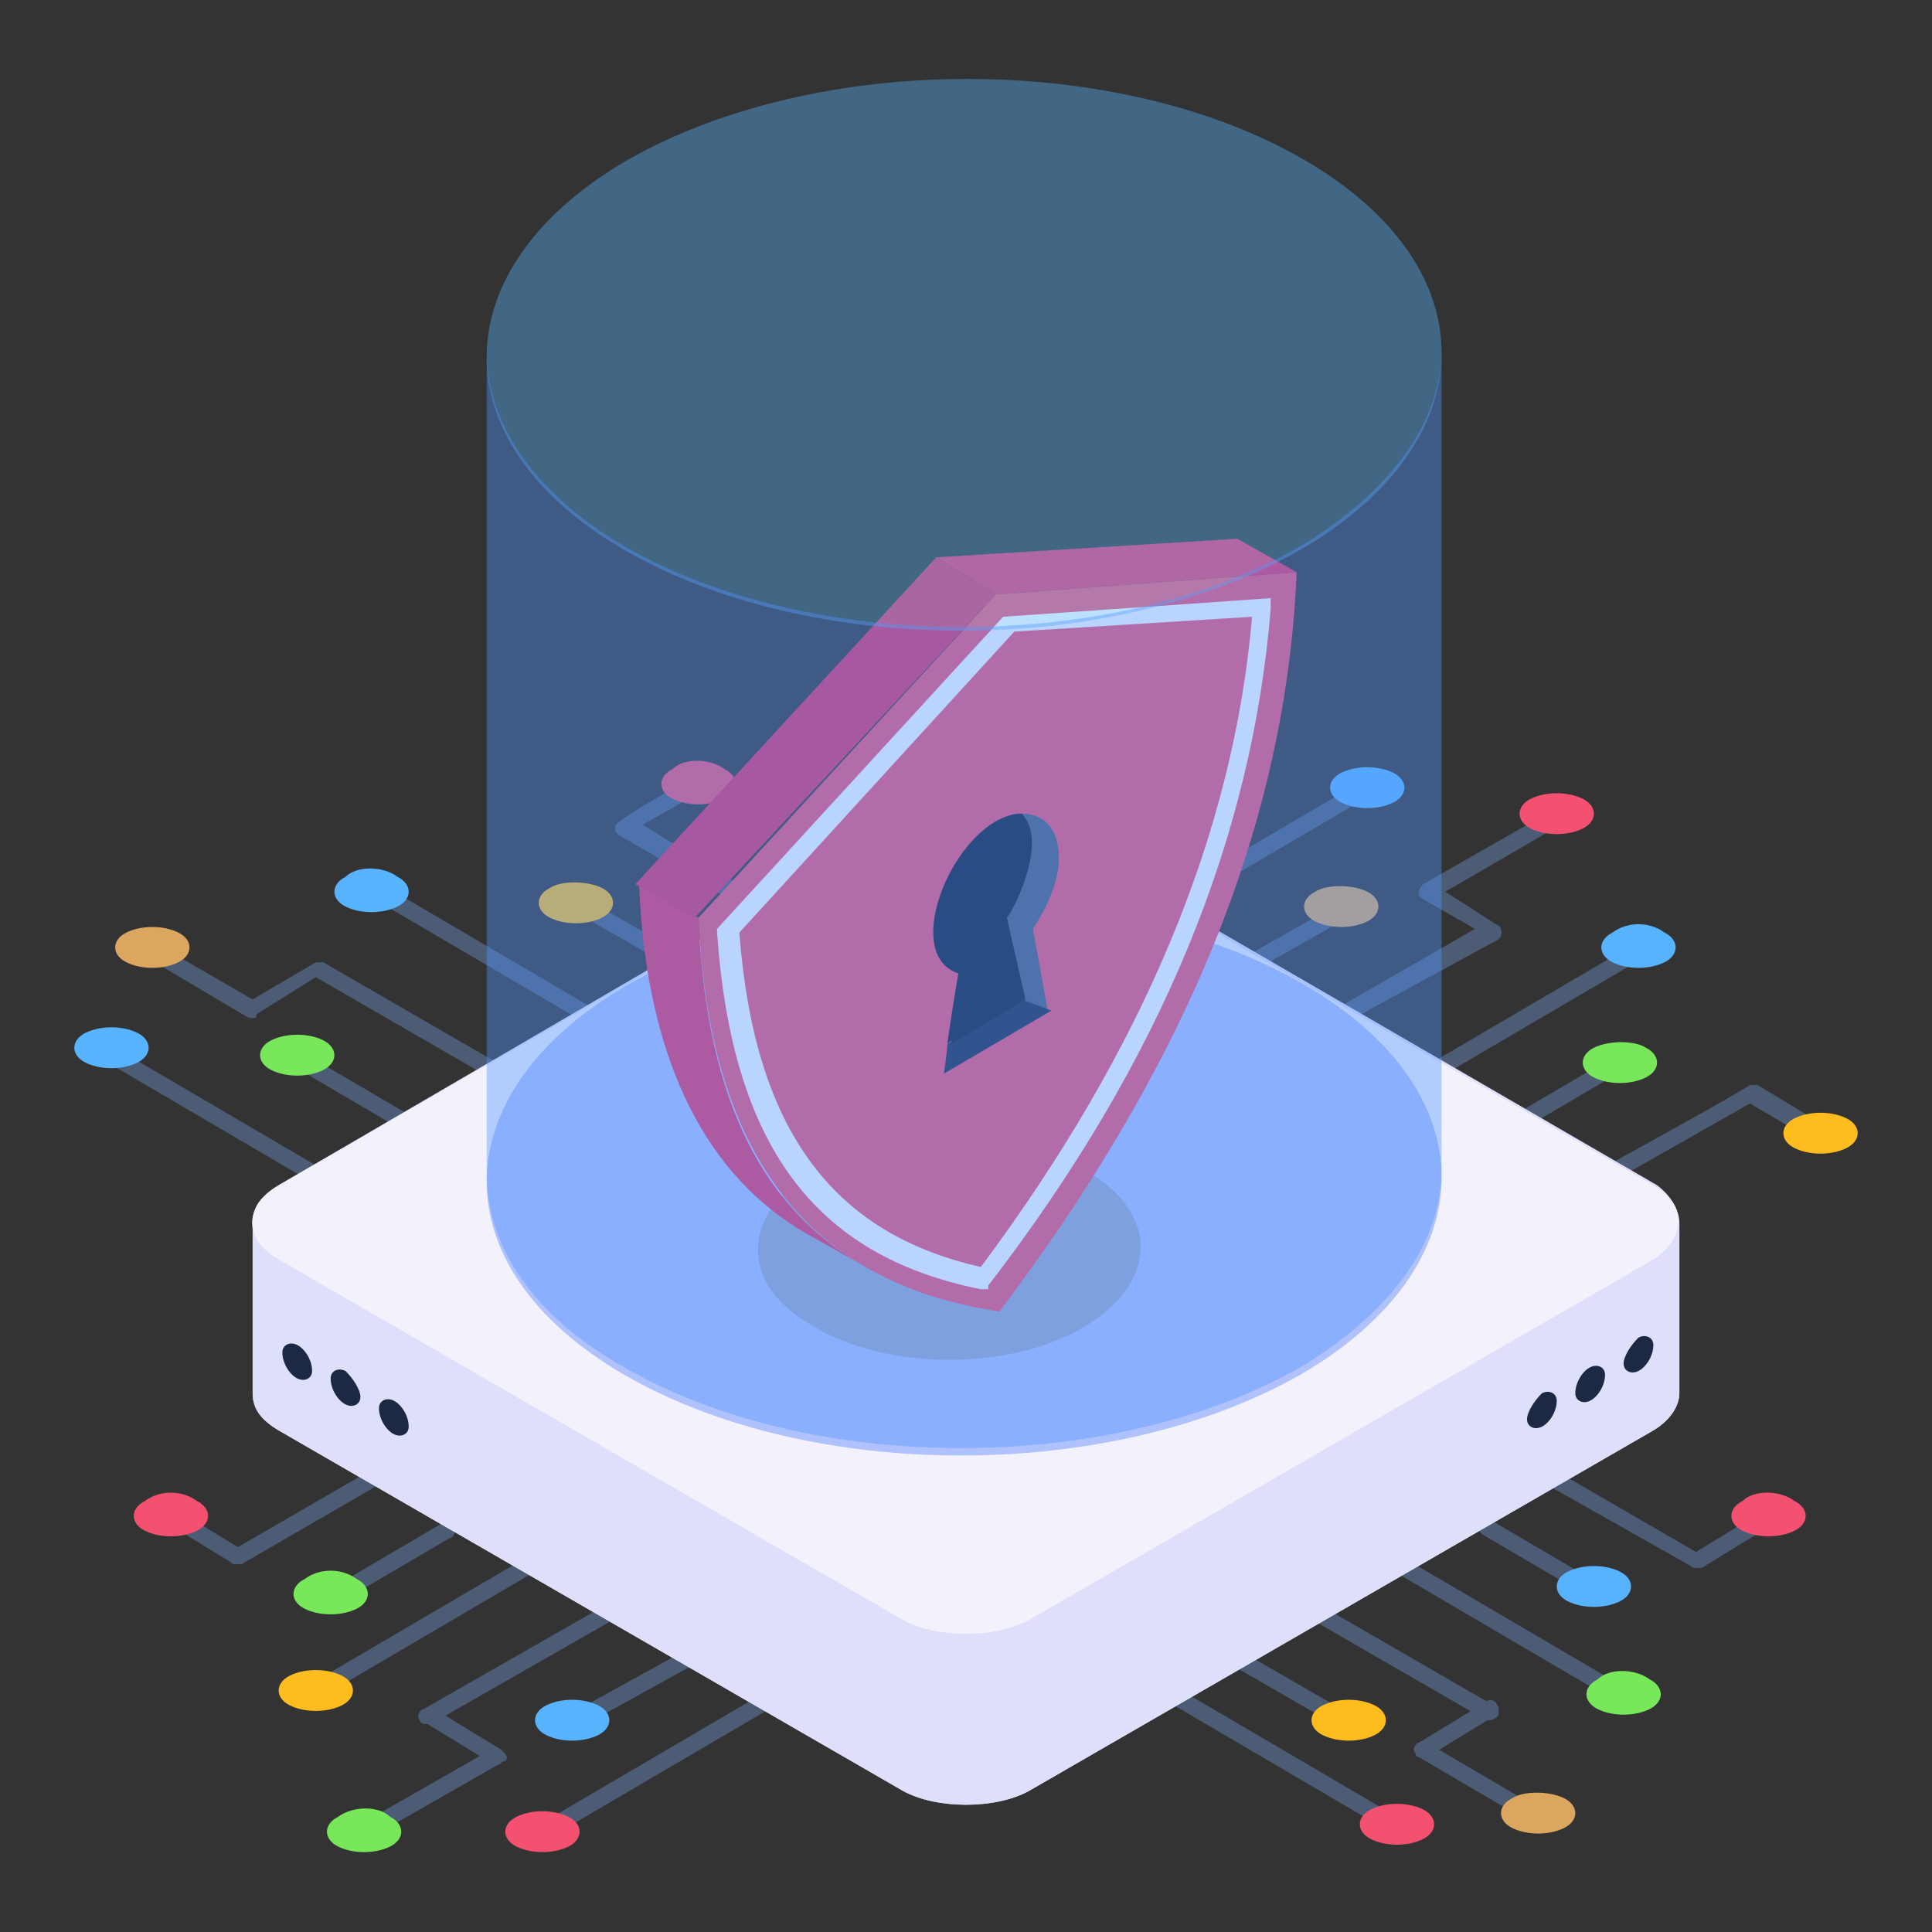 <svg id="Layer_1" enable-background="new 0 0 52 52" height="512" viewBox="0 0 52 52" width="512" xmlns="http://www.w3.org/2000/svg"><rect x="0" y="0" width="52" height="52" fill="#333333" stroke="none"/><g id="_x32_8"><g><g><g><g><g><g><g><g><g><g><path d="m16.5 43.4-5 2.8" fill="#e3e7f0"/></g></g></g><g><g><g><path d="m11.5 46.4c-.1 0-.2 0-.2-.1-.1-.1 0-.3.1-.3l4.9-2.8c.1-.1.3 0 .3.1.1.1 0 .3-.1.3l-4.9 2.8s0 0-.1 0z" fill="#4c5c75"/></g></g></g></g><g><g><g><g><path d="m11.5 46.2 1.9 1" fill="#e3e7f0"/></g></g></g><g><g><g><path d="m13.4 47.5h-.1l-1.8-1.1c-.1-.1-.2-.2-.1-.3s.2-.2.3-.1l1.8 1.1c.1.1.2.2.1.3-.1 0-.2.1-.2.1z" fill="#4c5c75"/></g></g></g></g><g><g><g><g><path d="m13.4 47.2-3.6 2.1" fill="#e3e7f0"/></g></g></g><g><g><g><path d="m9.6 49.4c-.1-.1 0-.3.1-.3l3.5-2c.1-.1.3 0 .3.1.1.1 0 .3-.1.3l-3.5 2c-.1.1-.2 0-.3-.1z" fill="#4c5c75"/></g></g></g></g></g><g><g><g><g><g><path d="m10.3 39.6-3.9 2.2" fill="#e3e7f0"/></g></g></g><g><g><g><path d="m6.4 42.1c-.1 0-.2 0-.2-.1-.1-.1 0-.3.1-.3l3.8-2.2c.1-.1.3 0 .3.1.1.1 0 .3-.1.3l-3.8 2.2z" fill="#4c5c75"/></g></g></g></g><g><g><g><g><path d="m4.6 40.8 1.8 1" fill="#e3e7f0"/></g></g></g><g><g><g><path d="m6.4 42.1h-.1l-1.8-1.1c-.1-.1-.2-.2-.1-.3s.2-.2.3-.1l1.8 1.1c.1.1.2.2.1.3 0 0-.1.1-.2.1z" fill="#4c5c75"/></g></g></g></g><g><g><g><g><path d="m11.9 41.2-2.8 1.6" fill="#e3e7f0"/></g></g></g><g><g><g><path d="m8.9 43c-.1-.1 0-.3.1-.3l2.9-1.7c.1-.1.3 0 .3.1.1.1 0 .3-.1.3l-2.9 1.7c-.1 0-.3 0-.3-.1z" fill="#4c5c75"/></g></g></g></g><g><g><g><g><path d="m14.3 42.1-5.8 3.4" fill="#e3e7f0"/></g></g></g><g><g><g><path d="m8.3 45.6c-.1-.1 0-.3.1-.3l5.8-3.4c.1-.1.3 0 .3.1.1.1 0 .3-.1.3l-5.8 3.4c-.1.1-.2 0-.3-.1z" fill="#4c5c75"/></g></g></g></g><g><g><g><g><path d="m18.3 44.6-2.8 1.7" fill="#e3e7f0"/></g></g></g><g><g><g><path d="m15.3 46.4c-.1-.1 0-.3.1-.3l2.9-1.6c.1-.1.3 0 .3.1.1.1 0 .3-.1.3l-2.9 1.6c-.1.1-.3 0-.3-.1z" fill="#4c5c75"/></g></g></g></g><g><g><g><g><path d="m20.6 45.8-5.8 3.4" fill="#e3e7f0"/></g></g></g><g><g><g><path d="m14.6 49.3c-.1-.1 0-.3.1-.3l5.8-3.4c.1-.1.3 0 .3.1.1.1 0 .3-.1.3l-5.8 3.4c-.1.1-.2 0-.3-.1z" fill="#4c5c75"/></g></g></g></g></g></g><g><g><g><g><path d="m8.7 25.9c-.1 0-.1 0-.1 0h-.1l-1.7 1-2.6-1.5c-.1-.1-.3 0-.3.1-.1.1 0 .3.1.3l2.7 1.6h.1c.1 0 .1 0 .1-.1l1.6-1 4.5 2.6c.1.1.3 0 .3-.1.1-.1 0-.3-.1-.3z" fill="#4c5c75"/></g></g></g><g><g><g><path d="m17.3 22.2 1.4-.8c.1-.1.2-.2.1-.3s-.2-.2-.3-.1c-.2.1-1.9 1.1-1.8 1.1-.2.1-.2.3 0 .4l3.8 2.2c.1.1.3 0 .3-.1.1-.1 0-.3-.1-.3z" fill="#4c5c75"/></g></g></g><g><g><g><path d="m15.6 24.1c-.1-.1-.3 0-.3.1-.1.1 0 .3.1.3l2.8 1.6c.1.1.3 0 .3-.1.1-.1 0-.3-.1-.3z" fill="#4c5c75"/></g></g></g><g><g><g><path d="m10.1 23.7c-.1-.1-.3 0-.3.1-.1.1 0 .3.1.3l5.8 3.4c.1.1.3 0 .3-.1.1-.1 0-.3-.1-.3z" fill="#4c5c75"/></g></g></g><g><g><g><path d="m8.1 28.3c-.1-.1-.3 0-.3.1s0 .3.1.3l2.9 1.7c.1.1.3 0 .3-.1.1-.1 0-.3-.1-.3z" fill="#4c5c75"/></g></g></g><g><g><g><path d="m3.1 28.2c-.1-.1-.3 0-.3.1-.1.1 0 .3.1.3l5.8 3.4c.1 0 .3 0 .3-.1.1-.1 0-.3-.1-.3z" fill="#4c5c75"/></g></g></g><g><g><g><path d="m40.3 25.3c.2-.1.1-.4 0-.4l-1.4-.9 3.1-1.8c.1-.1.2-.2.1-.3s-.2-.2-.3-.1l-3.5 2c-.1.1-.2.3 0 .4l1.4.8-4 2.3c-.1.1-.2.2-.1.3s.2.2.3.1z" fill="#4c5c75"/></g></g></g><g><g><g><path d="m49.1 30.3c-.2-.1.7.4-1.8-1.1-.1 0-.2 0-.2 0-.1.1-2.8 1.6-3.9 2.2-.1.1-.2.2-.1.3s.2.2.3.1l3.7-2.1 1.7 1c.1.1.3 0 .3-.1.2-.1.1-.2 0-.3z" fill="#4c5c75"/></g></g></g><g><g><g><path d="m43.8 28.5c-.1-.1-.2-.2-.3-.1l-2.9 1.7c-.1.1-.2.2-.1.3s.2.2.3.1l2.9-1.7c.2 0 .2-.2.1-.3z" fill="#4c5c75"/></g></g></g><g><g><g><path d="m44.3 25.5c-.1-.1-.2-.2-.3-.1l-5.8 3.4c-.1.1-.2.2-.1.3s.2.2.3.1l5.8-3.4c.1-.1.2-.2.1-.3z" fill="#4c5c75"/></g></g></g><g><g><g><path d="m36.2 24.5c-.1-.1-.2-.2-.3-.1l-2.3 1.3c-.1.1-.2.2-.1.3s.2.2.3.1l2.3-1.3c.1-.1.2-.2.1-.3z" fill="#4c5c75"/></g></g></g><g><g><g><path d="m37 21.1c-.1-.1-.2-.1-.3-.1l-5.8 3.4c-.1.1-.2.2-.1.3s.2.2.3.1l5.8-3.4c.1 0 .2-.2.1-.3z" fill="#4c5c75"/></g></g></g></g><g><g><g><g><g><path d="m40.1 46.3h-.1l-4.5-2.6c-.1-.1-.2-.2-.1-.3s.2-.2.3-.1l4.5 2.6c.1.1.2.2.1.3 0 0-.1.1-.2.1z" fill="#4c5c75"/></g></g></g></g><g><g><g><g><path d="m38.3 47.3c-.1 0-.2 0-.2-.1-.1-.1 0-.3.1-.3l1.8-1.1c.1-.1.3 0 .3.1.1.1 0 .3-.1.3l-1.8 1.1z" fill="#4c5c75"/></g></g></g></g><g><g><g><g><path d="m41.1 49-2.9-1.7c-.1-.1-.2-.2-.1-.3s.2-.2.3-.1l2.9 1.7c.1.1.2.2.1.3 0 .1-.2.1-.3.1z" fill="#4c5c75"/></g></g></g></g></g><g><g><g><g><g><path d="m45.7 42.2h-.1l-3.9-2.2c-.1-.1-.2-.2-.1-.3s.2-.2.3-.1l3.8 2.2c.1.1.2.2.1.3 0 .1 0 .1-.1.1z" fill="#4c5c75"/></g></g></g></g><g><g><g><g><path d="m45.7 42.2c-.1 0-.2 0-.2-.1-.1-.1 0-.3.1-.3l1.8-1.1c.1-.1.3 0 .3.1.1.1 0 .3-.1.3l-1.8 1.1z" fill="#4c5c75"/></g></g></g></g><g><g><g><g><path d="m42.8 43-2.9-1.7c-.1-.1-.2-.2-.1-.3s.2-.2.3-.1l2.9 1.7c.1.1.2.2.1.3 0 .1-.2.1-.3.1z" fill="#4c5c75"/></g></g></g></g><g><g><g><g><path d="m43.5 45.8-5.8-3.4c-.1-.1-.2-.2-.1-.3s.2-.2.3-.1l5.8 3.4c.1.1.2.2.1.3s-.2.2-.3.1z" fill="#4c5c75"/></g></g></g></g><g><g><g><g><path d="m36 46.4h-.1l-2.6-1.5c-.1-.1-.2-.2-.1-.3s.2-.2.3-.1l2.6 1.5c.1.1.2.2.1.3 0 0-.1.1-.2.1z" fill="#4c5c75"/></g></g></g></g><g><g><g><g><path d="m37.4 49.3-5.8-3.4c-.1-.1-.2-.2-.1-.3s.2-.2.3-.1l5.8 3.4c.1.1.2.2.1.3s-.2.2-.3.1z" fill="#4c5c75"/></g></g></g></g></g><g><g><g><g><path d="m42.1 48.4c.4.2.4.6 0 .8s-1 .2-1.4 0-.4-.6 0-.8c.3-.2 1-.2 1.4 0z" fill="#dba660"/></g></g></g></g><g><g><g><g><path d="m44.4 45.2c.4.2.4.6 0 .8s-1 .2-1.4 0-.4-.6 0-.8c.3-.3 1-.3 1.4 0z" fill="#78e75a"/></g></g></g></g><g><g><g><g><g><path d="m15.3 48.9c.4.2.4.6 0 .8s-1 .2-1.4 0-.4-.6 0-.8 1-.2 1.4 0z" fill="#f45170"/></g></g></g></g><g><g><g><g><path d="m3.7 27.8c.4.2.4.6 0 .8s-1 .2-1.4 0-.4-.6 0-.8 1-.2 1.4 0z" fill="#57b3fe"/></g></g></g></g><g><g><g><g><path d="m8.7 28c.4.2.4.6 0 .8s-1 .2-1.4 0-.4-.6 0-.8 1-.2 1.4 0z" fill="#78e75a"/></g></g></g></g><g><g><g><g><path d="m4.8 25.1c.4.2.4.6 0 .8s-1 .2-1.4 0-.4-.6 0-.8 1-.2 1.4 0z" fill="#dba660"/></g></g></g></g><g><g><g><g><path d="m10.7 23.6c.4.2.4.6 0 .8s-1 .2-1.4 0-.4-.6 0-.8c.3-.3 1-.3 1.4 0z" fill="#57b3fe"/></g></g></g></g><g><g><g><g><path d="m16.2 23.9c.4.2.4.6 0 .8s-1 .2-1.4 0-.4-.6 0-.8c.3-.2 1-.2 1.4 0z" fill="#febc1f"/></g></g></g></g><g><g><g><g><path d="m19.5 20.7c.4.2.4.6 0 .8s-1 .2-1.4 0-.4-.6 0-.8c.3-.3 1-.3 1.4 0z" fill="#f45170"/></g></g></g></g><g><g><g><g><path d="m5.3 40.4c.4.2.4.6 0 .8s-1 .2-1.4 0-.4-.6 0-.8c.4-.3 1-.3 1.4 0z" fill="#f45170"/></g></g></g></g><g><g><g><g><path d="m16.1 45.9c.4.2.4.6 0 .8s-1 .2-1.4 0-.4-.6 0-.8 1-.2 1.4 0z" fill="#57b3fe"/></g></g></g></g><g><g><g><g><path d="m10.5 48.9c.4.2.4.6 0 .8s-1 .2-1.4 0-.4-.6 0-.8c.4-.3 1.1-.3 1.4 0z" fill="#78e75a"/></g></g></g></g><g><g><g><g><path d="m9.2 45.1c.4.2.4.6 0 .8s-1 .2-1.4 0-.4-.6 0-.8 1-.2 1.4 0z" fill="#febc1f"/></g></g></g></g><g><g><g><g><path d="m9.6 42.5c.4.2.4.6 0 .8s-1 .2-1.4 0-.4-.6 0-.8c.4-.3 1-.3 1.4 0z" fill="#78e75a"/></g></g></g></g><g><g><g><g><path d="m37 45.9c.4.2.4.6 0 .8s-1 .2-1.4 0-.4-.6 0-.8 1-.2 1.4 0z" fill="#febc1f"/></g></g></g></g><g><g><g><g><path d="m43.6 42.3c.4.2.4.6 0 .8s-1 .2-1.4 0-.4-.6 0-.8 1-.2 1.4 0z" fill="#57b3fe"/></g></g></g></g><g><g><g><g><path d="m48.3 40.4c.4.2.4.6 0 .8s-1 .2-1.4 0-.4-.6 0-.8c.3-.3 1-.3 1.4 0z" fill="#f45170"/></g></g></g></g><g><g><g><g><path d="m38.3 48.7c.4.2.4.6 0 .8s-1 .2-1.4 0-.4-.6 0-.8 1-.2 1.4 0z" fill="#f45170"/></g></g></g></g></g></g><g><g><g><g><path d="m37.5 20.8c.4.2.4.6 0 .8s-1 .2-1.4 0-.4-.6 0-.8 1-.2 1.4 0z" fill="#57b3fe"/></g></g></g></g><g><g><g><g><path d="m36.8 24c.4.2.4.6 0 .8s-1 .2-1.4 0-.4-.6 0-.8c.3-.2 1-.2 1.4 0z" fill="#dba660"/></g></g></g></g><g><g><g><g><path d="m49.7 30.1c.4.2.4.6 0 .8s-1 .2-1.4 0-.4-.6 0-.8 1-.2 1.4 0z" fill="#febc1f"/></g></g></g></g><g><g><g><g><path d="m42.6 21.5c.4.2.4.6 0 .8s-1 .2-1.4 0-.4-.6 0-.8 1-.2 1.4 0z" fill="#f45170"/></g></g></g></g><g><g><g><g><path d="m44.8 25.1c.4.2.4.6 0 .8s-1 .2-1.4 0-.4-.6 0-.8c.4-.3 1-.3 1.4 0z" fill="#57b3fe"/></g></g></g></g><g><g><g><g><path d="m44.3 28.2c.4.2.4.6 0 .8s-1 .2-1.4 0-.4-.6 0-.8 1.1-.2 1.4 0z" fill="#78e75a"/></g></g></g></g></g><g><g><g><g><path d="m45.2 32.9v4.6c0 .3-.2.7-.7 1l-16.8 9.7c-.9.5-2.5.5-3.4 0l-16.8-9.7c-.5-.3-.7-.6-.7-1v-4.6c0-.4.2-.7.7-1l16.8-9.8c.9-.5 2.5-.5 3.4 0l16.9 9.8c.4.3.6.7.6 1z" fill="#dedffb"/></g></g></g></g><g><g><g><g><path d="m45.2 32.9v4.6c0 .3-.2.7-.7 1l-16.8 9.7c-.9.5-2.5.5-3.4 0l-16.8-9.7c-.5-.3-.7-.6-.7-1v-4.6c0 .4.2.7.7 1l16.9 9.7c.9.5 2.5.5 3.4 0l16.8-9.7c.4-.3.6-.6.6-1z" fill="#dedffb"/></g></g></g><g><g><g><g><g><path d="m44.5 31.9c.9.5.9 1.4 0 2l-16.8 9.7c-.9.5-2.5.5-3.4 0l-16.8-9.7c-.9-.5-1-1.4 0-2l16.8-9.7c.9-.5 2.5-.5 3.4 0z" fill="#f3f1fc"/></g></g></g></g></g></g></g><g><g opacity=".4"><g><g><path d="m16.9 26.5c-5 2.9-5.1 7.6-.1 10.5s13.1 2.9 18.2 0c5-2.9 5.1-7.6.1-10.5s-13.1-2.9-18.2 0z" fill="#497bfe"/></g></g></g><g><g><g><path d="m21.9 31.5c-2 1.2-2 3.1 0 4.2 2 1.2 5.3 1.2 7.3 0s2-3.1 0-4.2c-2-1.2-5.3-1.2-7.3 0z" fill="#9ea9c9"/></g></g></g><g><g><g><g><g><path d="m26.8 16-1.6-1 8.1-.5 1.6.9z" fill="#e93565"/></g></g></g></g><g><g><g><g><path d="m23.3 34.1-1.6-.9c-2.6-1.5-4.3-4.5-4.5-9.4l1.6.9c.2 5 1.8 7.9 4.5 9.4z" fill="#e93565"/></g></g></g></g><g><g><g><g><path d="m18.7 24.7-1.6-.9 8.1-8.8 1.6 1z" fill="#df3260"/></g></g></g></g><g><g><g><path d="m26.8 16 8.1-.6c-.3 7.3-3.4 13.8-8 19.9-4.7-.7-7.8-3.7-8.1-10.6z" fill="#f45170"/></g></g></g><g><g><g><g><path d="m26.6 34.7h-.2c-4.5-.9-6.7-3.9-7.1-9.6v-.1l7.7-8.4 7.2-.5v.3c-.5 6.1-2.9 12.1-7.6 18.2zm-6.7-9.6c.4 5.3 2.5 8.1 6.5 9 4.4-5.9 6.8-11.7 7.3-17.5l-6.4.4z" fill="#fff"/></g></g></g></g><g><g><g><g><g><path d="m27.8 25c.4-.6.7-1.3.7-1.9 0-.8-.4-1.2-1-1.2h-.1c.6.7.2 2-.4 2.8l.4 2.2.8.3z" fill="#4c5c75"/></g></g></g><g><g><g><path d="m27.5 26.9-2 1.2c0 .1-.1.9-.1.8l2.9-1.7z" fill="#1d2943"/></g></g></g></g><g><g><g><path d="m27.1 24.7c.5-.8 1-2.2.4-2.8-1.8.2-3.2 3.8-1.6 4.3l-.3 1.9 2-1.2z" fill="#111d33"/></g></g></g><g><g><g><path d="m27.1 24.7c0 .1.5 2.3.4 2.2-.1.1-2.1 1.2-2 1.2 0-.1.3-2 .3-1.9-1.6-.5-.1-4.1 1.6-4.3.6.7.2 2.1-.3 2.8z" fill="#111d33"/></g></g></g></g></g><g><g opacity=".4"><g><g><path d="m16.9 4.3c-5 2.9-5.1 7.6-.1 10.5s13.1 2.9 18.2 0c5-2.9 5.1-7.6.1-10.5s-13.1-2.9-18.2 0z" fill="#57b3fe"/></g></g></g><g opacity=".4"><g><g><g><path d="m13.1 9.5v22.1c0 1.9 1.2 3.8 3.7 5.2 5 2.9 13.1 2.9 18.2 0 2.5-1.5 3.8-3.4 3.8-5.3v-22.1c0 1.9-1.3 3.8-3.8 5.3-5 2.9-13.2 2.9-18.2 0-2.4-1.4-3.7-3.3-3.7-5.2z" fill="#5094ff"/></g></g></g></g></g></g></g><g><g><g><g><g><path d="m41.5 37.5c.2-.1.4 0 .4.2 0 .3-.2.6-.4.7s-.4 0-.4-.2.2-.5.4-.7z" fill="#1d2943"/></g></g></g><g><g><g><path d="m42.8 36.8c.2-.1.4 0 .4.2 0 .3-.2.6-.4.7s-.4 0-.4-.2c0-.3.2-.6.4-.7z" fill="#1d2943"/></g></g></g><g><g><g><path d="m44.1 36c.2-.1.4 0 .4.2 0 .3-.2.6-.4.7s-.4 0-.4-.2.2-.5.4-.7z" fill="#1d2943"/></g></g></g></g></g><g><g><g><g><g><path d="m10.6 37.7c-.2-.1-.4 0-.4.2 0 .3.2.6.4.7s.4 0 .4-.2c0-.3-.2-.6-.4-.7z" fill="#1d2943"/></g></g></g><g><g><g><path d="m9.3 36.9c-.2-.1-.4 0-.4.2 0 .3.2.6.4.7s.4 0 .4-.2-.2-.5-.4-.7z" fill="#1d2943"/></g></g></g><g><g><g><path d="m8 36.2c-.2-.1-.4 0-.4.2 0 .3.2.6.4.7s.4 0 .4-.2c0-.3-.2-.6-.4-.7z" fill="#1d2943"/></g></g></g></g></g></g></svg>